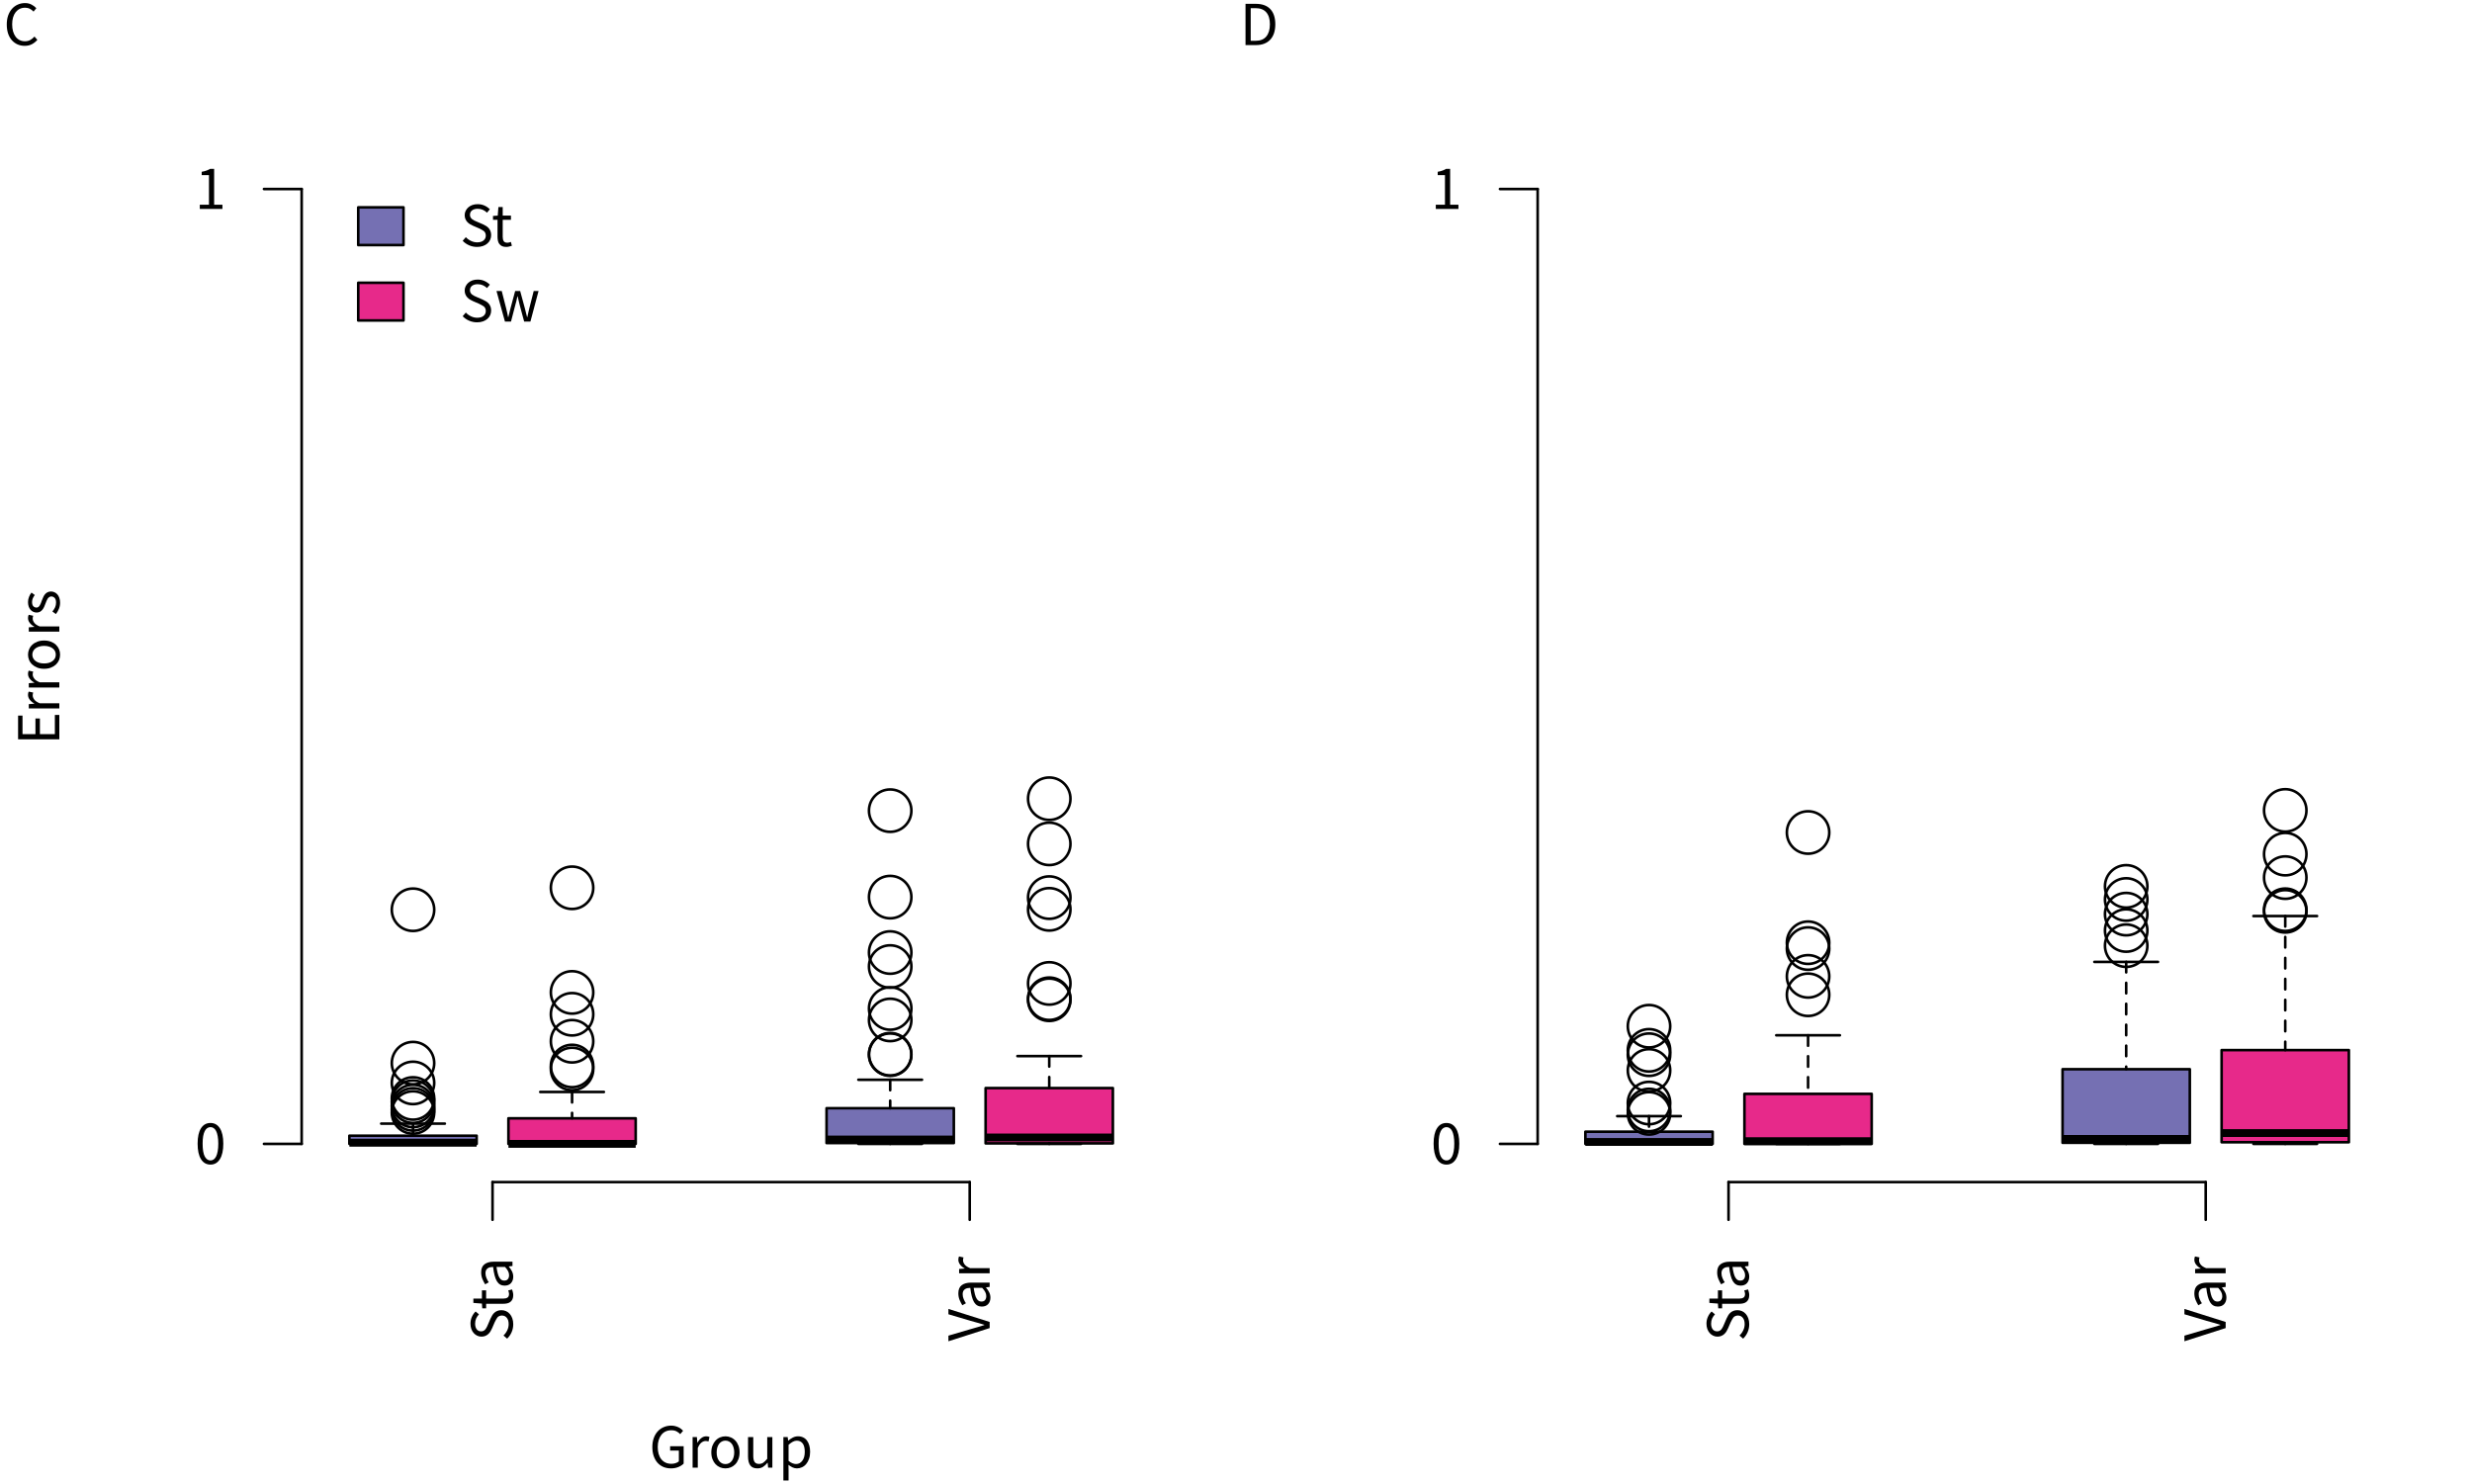 <?xml version="1.0" encoding="UTF-8"?>
<svg xmlns="http://www.w3.org/2000/svg" xmlns:xlink="http://www.w3.org/1999/xlink" width="708" height="425" viewBox="0 0 708 425">
<defs>
<g>
<g id="glyph-0-0">
<path d="M 6.266 0.219 C 5.484 0.219 4.766 0.082 4.109 -0.188 C 3.453 -0.469 2.891 -0.867 2.422 -1.391 C 1.961 -1.91 1.598 -2.551 1.328 -3.312 C 1.066 -4.082 0.938 -4.945 0.938 -5.906 C 0.938 -6.852 1.07 -7.703 1.344 -8.453 C 1.613 -9.211 1.988 -9.852 2.469 -10.375 C 2.945 -10.906 3.52 -11.312 4.188 -11.594 C 4.852 -11.883 5.578 -12.031 6.359 -12.031 C 6.766 -12.031 7.133 -11.984 7.469 -11.891 C 7.812 -11.805 8.125 -11.695 8.406 -11.562 C 8.695 -11.426 8.953 -11.27 9.172 -11.094 C 9.391 -10.914 9.582 -10.738 9.75 -10.562 L 8.922 -9.594 C 8.629 -9.906 8.285 -10.164 7.891 -10.375 C 7.492 -10.594 6.992 -10.703 6.391 -10.703 C 5.785 -10.703 5.242 -10.594 4.766 -10.375 C 4.285 -10.156 3.879 -9.836 3.547 -9.422 C 3.211 -9.004 2.953 -8.5 2.766 -7.906 C 2.578 -7.32 2.484 -6.664 2.484 -5.938 C 2.484 -5.195 2.566 -4.531 2.734 -3.938 C 2.91 -3.344 3.164 -2.832 3.5 -2.406 C 3.832 -1.988 4.238 -1.664 4.719 -1.438 C 5.207 -1.207 5.77 -1.094 6.406 -1.094 C 6.82 -1.094 7.219 -1.156 7.594 -1.281 C 7.977 -1.406 8.289 -1.578 8.531 -1.797 L 8.531 -4.875 L 6.031 -4.875 L 6.031 -6.125 L 9.906 -6.125 L 9.906 -1.156 C 9.52 -0.758 9.016 -0.43 8.391 -0.172 C 7.766 0.086 7.055 0.219 6.266 0.219 Z M 6.266 0.219 "/>
</g>
<g id="glyph-0-1">
<path d="M 1.469 0 L 1.469 -8.75 L 2.703 -8.75 L 2.828 -7.156 L 2.875 -7.156 C 3.176 -7.707 3.539 -8.145 3.969 -8.469 C 4.395 -8.801 4.859 -8.969 5.359 -8.969 C 5.711 -8.969 6.023 -8.906 6.297 -8.781 L 6.016 -7.484 C 5.867 -7.535 5.734 -7.57 5.609 -7.594 C 5.492 -7.613 5.348 -7.625 5.172 -7.625 C 4.797 -7.625 4.406 -7.473 4 -7.172 C 3.602 -6.879 3.254 -6.359 2.953 -5.609 L 2.953 0 Z M 1.469 0 "/>
</g>
<g id="glyph-0-2">
<path d="M 4.875 0.219 C 4.332 0.219 3.816 0.117 3.328 -0.078 C 2.848 -0.285 2.422 -0.582 2.047 -0.969 C 1.68 -1.363 1.383 -1.848 1.156 -2.422 C 0.938 -2.992 0.828 -3.641 0.828 -4.359 C 0.828 -5.086 0.938 -5.734 1.156 -6.297 C 1.383 -6.867 1.68 -7.352 2.047 -7.75 C 2.422 -8.156 2.848 -8.457 3.328 -8.656 C 3.816 -8.863 4.332 -8.969 4.875 -8.969 C 5.414 -8.969 5.926 -8.863 6.406 -8.656 C 6.895 -8.457 7.328 -8.156 7.703 -7.75 C 8.078 -7.352 8.375 -6.867 8.594 -6.297 C 8.812 -5.734 8.922 -5.086 8.922 -4.359 C 8.922 -3.641 8.812 -2.992 8.594 -2.422 C 8.375 -1.848 8.078 -1.363 7.703 -0.969 C 7.328 -0.582 6.895 -0.285 6.406 -0.078 C 5.926 0.117 5.414 0.219 4.875 0.219 Z M 4.875 -1.016 C 5.25 -1.016 5.594 -1.094 5.906 -1.25 C 6.219 -1.414 6.484 -1.645 6.703 -1.938 C 6.922 -2.227 7.086 -2.578 7.203 -2.984 C 7.328 -3.391 7.391 -3.848 7.391 -4.359 C 7.391 -4.859 7.328 -5.316 7.203 -5.734 C 7.086 -6.148 6.922 -6.504 6.703 -6.797 C 6.484 -7.098 6.219 -7.328 5.906 -7.484 C 5.594 -7.648 5.25 -7.734 4.875 -7.734 C 4.5 -7.734 4.156 -7.648 3.844 -7.484 C 3.539 -7.328 3.273 -7.098 3.047 -6.797 C 2.828 -6.504 2.656 -6.148 2.531 -5.734 C 2.414 -5.316 2.359 -4.859 2.359 -4.359 C 2.359 -3.848 2.414 -3.391 2.531 -2.984 C 2.656 -2.578 2.828 -2.227 3.047 -1.938 C 3.273 -1.645 3.539 -1.414 3.844 -1.25 C 4.156 -1.094 4.5 -1.016 4.875 -1.016 Z M 4.875 -1.016 "/>
</g>
<g id="glyph-0-3">
<path d="M 4.031 0.219 C 3.094 0.219 2.41 -0.066 1.984 -0.641 C 1.555 -1.223 1.344 -2.078 1.344 -3.203 L 1.344 -8.75 L 2.844 -8.75 L 2.844 -3.406 C 2.844 -2.57 2.973 -1.973 3.234 -1.609 C 3.492 -1.242 3.91 -1.062 4.484 -1.062 C 4.941 -1.062 5.344 -1.176 5.688 -1.406 C 6.031 -1.645 6.414 -2.02 6.844 -2.531 L 6.844 -8.75 L 8.312 -8.75 L 8.312 0 L 7.094 0 L 6.969 -1.375 L 6.906 -1.375 C 6.5 -0.883 6.07 -0.492 5.625 -0.203 C 5.176 0.078 4.645 0.219 4.031 0.219 Z M 4.031 0.219 "/>
</g>
<g id="glyph-0-4">
<path d="M 1.469 3.688 L 1.469 -8.75 L 2.703 -8.75 L 2.828 -7.734 L 2.875 -7.734 C 3.27 -8.078 3.703 -8.367 4.172 -8.609 C 4.648 -8.848 5.148 -8.969 5.672 -8.969 C 6.234 -8.969 6.727 -8.859 7.156 -8.641 C 7.594 -8.43 7.953 -8.129 8.234 -7.734 C 8.523 -7.348 8.742 -6.883 8.891 -6.344 C 9.047 -5.801 9.125 -5.188 9.125 -4.5 C 9.125 -3.758 9.02 -3.098 8.812 -2.516 C 8.613 -1.93 8.336 -1.43 7.984 -1.016 C 7.641 -0.609 7.238 -0.301 6.781 -0.094 C 6.332 0.113 5.852 0.219 5.344 0.219 C 4.938 0.219 4.531 0.129 4.125 -0.047 C 3.727 -0.234 3.328 -0.484 2.922 -0.797 L 2.953 0.734 L 2.953 3.688 Z M 5.094 -1.031 C 5.457 -1.031 5.789 -1.109 6.094 -1.266 C 6.395 -1.43 6.656 -1.66 6.875 -1.953 C 7.102 -2.242 7.281 -2.602 7.406 -3.031 C 7.531 -3.469 7.594 -3.957 7.594 -4.5 C 7.594 -4.977 7.551 -5.414 7.469 -5.812 C 7.383 -6.207 7.25 -6.547 7.062 -6.828 C 6.875 -7.109 6.633 -7.328 6.344 -7.484 C 6.051 -7.641 5.703 -7.719 5.297 -7.719 C 4.922 -7.719 4.539 -7.613 4.156 -7.406 C 3.781 -7.207 3.379 -6.914 2.953 -6.531 L 2.953 -1.938 C 3.348 -1.602 3.727 -1.367 4.094 -1.234 C 4.469 -1.098 4.801 -1.031 5.094 -1.031 Z M 5.094 -1.031 "/>
</g>
<g id="glyph-0-5">
<path d="M 4.484 0.219 C 3.316 0.219 2.41 -0.297 1.766 -1.328 C 1.117 -2.359 0.797 -3.844 0.797 -5.781 C 0.797 -7.707 1.117 -9.176 1.766 -10.188 C 2.41 -11.195 3.316 -11.703 4.484 -11.703 C 5.629 -11.703 6.523 -11.195 7.172 -10.188 C 7.828 -9.176 8.156 -7.707 8.156 -5.781 C 8.156 -3.844 7.828 -2.359 7.172 -1.328 C 6.523 -0.297 5.629 0.219 4.484 0.219 Z M 4.484 -0.969 C 4.816 -0.969 5.117 -1.062 5.391 -1.25 C 5.66 -1.438 5.895 -1.723 6.094 -2.109 C 6.289 -2.504 6.441 -3.004 6.547 -3.609 C 6.66 -4.211 6.719 -4.938 6.719 -5.781 C 6.719 -6.613 6.66 -7.332 6.547 -7.938 C 6.441 -8.539 6.289 -9.031 6.094 -9.406 C 5.895 -9.781 5.66 -10.055 5.391 -10.234 C 5.117 -10.422 4.816 -10.516 4.484 -10.516 C 4.148 -10.516 3.844 -10.422 3.562 -10.234 C 3.289 -10.055 3.055 -9.781 2.859 -9.406 C 2.66 -9.031 2.504 -8.539 2.391 -7.938 C 2.285 -7.332 2.234 -6.613 2.234 -5.781 C 2.234 -4.102 2.438 -2.879 2.844 -2.109 C 3.258 -1.348 3.805 -0.969 4.484 -0.969 Z M 4.484 -0.969 "/>
</g>
<g id="glyph-0-6">
<path d="M 1.422 0 L 1.422 -1.219 L 4.047 -1.219 L 4.047 -9.688 L 1.969 -9.688 L 1.969 -10.641 C 2.488 -10.734 2.941 -10.848 3.328 -10.984 C 3.723 -11.129 4.078 -11.297 4.391 -11.484 L 5.531 -11.484 L 5.531 -1.219 L 7.906 -1.219 L 7.906 0 Z M 1.422 0 "/>
</g>
<g id="glyph-0-7">
<path d="M 4.891 0.219 C 4.066 0.219 3.301 0.062 2.594 -0.25 C 1.883 -0.562 1.27 -0.988 0.75 -1.531 L 1.656 -2.578 C 2.07 -2.129 2.566 -1.77 3.141 -1.5 C 3.711 -1.227 4.301 -1.094 4.906 -1.094 C 5.688 -1.094 6.289 -1.27 6.719 -1.625 C 7.156 -1.977 7.375 -2.445 7.375 -3.031 C 7.375 -3.32 7.32 -3.57 7.219 -3.781 C 7.125 -4 6.988 -4.18 6.812 -4.328 C 6.633 -4.473 6.426 -4.602 6.188 -4.719 C 5.945 -4.844 5.691 -4.973 5.422 -5.109 L 3.719 -5.844 C 3.445 -5.969 3.164 -6.113 2.875 -6.281 C 2.594 -6.445 2.336 -6.648 2.109 -6.891 C 1.879 -7.129 1.691 -7.414 1.547 -7.75 C 1.398 -8.082 1.328 -8.461 1.328 -8.891 C 1.328 -9.336 1.422 -9.75 1.609 -10.125 C 1.797 -10.508 2.051 -10.844 2.375 -11.125 C 2.707 -11.414 3.098 -11.641 3.547 -11.797 C 4.004 -11.953 4.504 -12.031 5.047 -12.031 C 5.754 -12.031 6.406 -11.895 7 -11.625 C 7.602 -11.352 8.113 -11 8.531 -10.562 L 7.719 -9.594 C 7.363 -9.938 6.969 -10.207 6.531 -10.406 C 6.094 -10.602 5.598 -10.703 5.047 -10.703 C 4.379 -10.703 3.844 -10.551 3.438 -10.25 C 3.039 -9.945 2.844 -9.523 2.844 -8.984 C 2.844 -8.691 2.898 -8.445 3.016 -8.25 C 3.129 -8.051 3.281 -7.875 3.469 -7.719 C 3.664 -7.57 3.879 -7.441 4.109 -7.328 C 4.336 -7.211 4.57 -7.109 4.812 -7.016 L 6.484 -6.297 C 6.816 -6.148 7.133 -5.984 7.438 -5.797 C 7.738 -5.617 7.992 -5.406 8.203 -5.156 C 8.422 -4.906 8.594 -4.613 8.719 -4.281 C 8.844 -3.957 8.906 -3.582 8.906 -3.156 C 8.906 -2.688 8.812 -2.242 8.625 -1.828 C 8.445 -1.422 8.18 -1.066 7.828 -0.766 C 7.484 -0.461 7.062 -0.223 6.562 -0.047 C 6.07 0.129 5.516 0.219 4.891 0.219 Z M 4.891 0.219 "/>
</g>
<g id="glyph-0-8">
<path d="M 4.234 0.219 C 3.766 0.219 3.367 0.145 3.047 0 C 2.734 -0.145 2.477 -0.344 2.281 -0.594 C 2.082 -0.844 1.941 -1.145 1.859 -1.5 C 1.773 -1.863 1.734 -2.266 1.734 -2.703 L 1.734 -7.547 L 0.438 -7.547 L 0.438 -8.656 L 1.797 -8.75 L 1.984 -11.203 L 3.219 -11.203 L 3.219 -8.75 L 5.578 -8.75 L 5.578 -7.547 L 3.219 -7.547 L 3.219 -2.688 C 3.219 -2.145 3.316 -1.723 3.516 -1.422 C 3.711 -1.129 4.066 -0.984 4.578 -0.984 C 4.734 -0.984 4.898 -1.008 5.078 -1.062 C 5.254 -1.113 5.414 -1.164 5.562 -1.219 L 5.844 -0.109 C 5.602 -0.023 5.344 0.047 5.062 0.109 C 4.781 0.18 4.504 0.219 4.234 0.219 Z M 4.234 0.219 "/>
</g>
<g id="glyph-0-9">
<path d="M 2.859 0 L 0.438 -8.75 L 1.938 -8.75 L 3.234 -3.688 C 3.336 -3.27 3.43 -2.863 3.516 -2.469 C 3.598 -2.07 3.68 -1.672 3.766 -1.266 L 3.828 -1.266 C 3.93 -1.672 4.031 -2.07 4.125 -2.469 C 4.219 -2.875 4.316 -3.281 4.422 -3.688 L 5.781 -8.75 L 7.219 -8.75 L 8.594 -3.688 C 8.695 -3.27 8.797 -2.863 8.891 -2.469 C 8.992 -2.07 9.098 -1.672 9.203 -1.266 L 9.266 -1.266 C 9.359 -1.672 9.445 -2.07 9.531 -2.469 C 9.625 -2.863 9.719 -3.27 9.812 -3.688 L 11.094 -8.75 L 12.484 -8.75 L 10.156 0 L 8.359 0 L 7.094 -4.703 C 6.988 -5.117 6.891 -5.531 6.797 -5.938 C 6.703 -6.344 6.602 -6.77 6.5 -7.219 L 6.422 -7.219 C 6.328 -6.77 6.234 -6.336 6.141 -5.922 C 6.047 -5.516 5.938 -5.102 5.812 -4.688 L 4.594 0 Z M 2.859 0 "/>
</g>
<g id="glyph-0-10">
<path d="M 6.078 0.219 C 5.336 0.219 4.656 0.082 4.031 -0.188 C 3.406 -0.469 2.859 -0.867 2.391 -1.391 C 1.93 -1.91 1.57 -2.551 1.312 -3.312 C 1.062 -4.082 0.938 -4.945 0.938 -5.906 C 0.938 -6.852 1.066 -7.703 1.328 -8.453 C 1.598 -9.211 1.961 -9.852 2.422 -10.375 C 2.891 -10.906 3.441 -11.312 4.078 -11.594 C 4.723 -11.883 5.422 -12.031 6.172 -12.031 C 6.891 -12.031 7.52 -11.879 8.062 -11.578 C 8.613 -11.285 9.062 -10.945 9.406 -10.562 L 8.609 -9.594 C 8.297 -9.926 7.941 -10.191 7.547 -10.391 C 7.148 -10.598 6.695 -10.703 6.188 -10.703 C 5.625 -10.703 5.113 -10.594 4.656 -10.375 C 4.207 -10.156 3.816 -9.836 3.484 -9.422 C 3.16 -9.004 2.91 -8.5 2.734 -7.906 C 2.566 -7.32 2.484 -6.664 2.484 -5.938 C 2.484 -5.195 2.566 -4.531 2.734 -3.938 C 2.91 -3.344 3.156 -2.832 3.469 -2.406 C 3.781 -1.988 4.16 -1.664 4.609 -1.438 C 5.066 -1.207 5.578 -1.094 6.141 -1.094 C 6.711 -1.094 7.211 -1.207 7.641 -1.438 C 8.078 -1.676 8.488 -2.008 8.875 -2.438 L 9.703 -1.5 C 9.234 -0.957 8.703 -0.535 8.109 -0.234 C 7.523 0.066 6.848 0.219 6.078 0.219 Z M 6.078 0.219 "/>
</g>
<g id="glyph-0-11">
<path d="M 1.625 0 L 1.625 -11.812 L 4.578 -11.812 C 6.398 -11.812 7.785 -11.305 8.734 -10.297 C 9.68 -9.285 10.156 -7.836 10.156 -5.953 C 10.156 -5.016 10.035 -4.176 9.797 -3.438 C 9.555 -2.707 9.203 -2.086 8.734 -1.578 C 8.266 -1.066 7.688 -0.676 7 -0.406 C 6.312 -0.133 5.523 0 4.641 0 Z M 3.109 -1.219 L 4.469 -1.219 C 5.844 -1.219 6.875 -1.629 7.562 -2.453 C 8.258 -3.285 8.609 -4.453 8.609 -5.953 C 8.609 -7.453 8.258 -8.598 7.562 -9.391 C 6.875 -10.18 5.844 -10.578 4.469 -10.578 L 3.109 -10.578 Z M 3.109 -1.219 "/>
</g>
<g id="glyph-1-0">
<path d="M 0 -1.625 L -11.812 -1.625 L -11.812 -8.422 L -10.547 -8.422 L -10.547 -3.109 L -6.844 -3.109 L -6.844 -7.594 L -5.562 -7.594 L -5.562 -3.109 L -1.281 -3.109 L -1.281 -8.609 L 0 -8.609 Z M 0 -1.625 "/>
</g>
<g id="glyph-1-1">
<path d="M 0 -1.469 L -8.75 -1.469 L -8.75 -2.703 L -7.156 -2.828 L -7.156 -2.875 C -7.707 -3.176 -8.145 -3.539 -8.469 -3.969 C -8.801 -4.395 -8.969 -4.859 -8.969 -5.359 C -8.969 -5.711 -8.906 -6.023 -8.781 -6.297 L -7.484 -6.016 C -7.535 -5.867 -7.57 -5.734 -7.594 -5.609 C -7.613 -5.492 -7.625 -5.348 -7.625 -5.172 C -7.625 -4.797 -7.473 -4.406 -7.172 -4 C -6.879 -3.602 -6.359 -3.254 -5.609 -2.953 L 0 -2.953 Z M 0 -1.469 "/>
</g>
<g id="glyph-1-2">
<path d="M 0.219 -4.875 C 0.219 -4.332 0.117 -3.816 -0.078 -3.328 C -0.285 -2.848 -0.582 -2.422 -0.969 -2.047 C -1.363 -1.68 -1.848 -1.383 -2.422 -1.156 C -2.992 -0.938 -3.641 -0.828 -4.359 -0.828 C -5.086 -0.828 -5.734 -0.938 -6.297 -1.156 C -6.867 -1.383 -7.352 -1.68 -7.75 -2.047 C -8.156 -2.422 -8.457 -2.848 -8.656 -3.328 C -8.863 -3.816 -8.969 -4.332 -8.969 -4.875 C -8.969 -5.414 -8.863 -5.926 -8.656 -6.406 C -8.457 -6.895 -8.156 -7.328 -7.75 -7.703 C -7.352 -8.078 -6.867 -8.375 -6.297 -8.594 C -5.734 -8.812 -5.086 -8.922 -4.359 -8.922 C -3.641 -8.922 -2.992 -8.812 -2.422 -8.594 C -1.848 -8.375 -1.363 -8.078 -0.969 -7.703 C -0.582 -7.328 -0.285 -6.895 -0.078 -6.406 C 0.117 -5.926 0.219 -5.414 0.219 -4.875 Z M -1.016 -4.875 C -1.016 -5.25 -1.094 -5.594 -1.25 -5.906 C -1.414 -6.219 -1.645 -6.484 -1.938 -6.703 C -2.227 -6.922 -2.578 -7.086 -2.984 -7.203 C -3.391 -7.328 -3.848 -7.391 -4.359 -7.391 C -4.859 -7.391 -5.316 -7.328 -5.734 -7.203 C -6.148 -7.086 -6.504 -6.922 -6.797 -6.703 C -7.098 -6.484 -7.328 -6.219 -7.484 -5.906 C -7.648 -5.594 -7.734 -5.25 -7.734 -4.875 C -7.734 -4.5 -7.648 -4.156 -7.484 -3.844 C -7.328 -3.539 -7.098 -3.273 -6.797 -3.047 C -6.504 -2.828 -6.148 -2.656 -5.734 -2.531 C -5.316 -2.414 -4.859 -2.359 -4.359 -2.359 C -3.848 -2.359 -3.391 -2.414 -2.984 -2.531 C -2.578 -2.656 -2.227 -2.828 -1.938 -3.047 C -1.645 -3.273 -1.414 -3.539 -1.25 -3.844 C -1.094 -4.156 -1.016 -4.5 -1.016 -4.875 Z M -1.016 -4.875 "/>
</g>
<g id="glyph-1-3">
<path d="M 0.219 -3.766 C 0.219 -3.141 0.102 -2.547 -0.125 -1.984 C -0.352 -1.422 -0.641 -0.926 -0.984 -0.5 L -1.984 -1.234 C -1.672 -1.617 -1.414 -2.016 -1.219 -2.422 C -1.031 -2.828 -0.938 -3.289 -0.938 -3.812 C -0.938 -4.395 -1.066 -4.828 -1.328 -5.109 C -1.598 -5.398 -1.922 -5.547 -2.297 -5.547 C -2.523 -5.547 -2.723 -5.484 -2.891 -5.359 C -3.066 -5.242 -3.219 -5.094 -3.344 -4.906 C -3.469 -4.719 -3.578 -4.504 -3.672 -4.266 C -3.766 -4.023 -3.859 -3.785 -3.953 -3.547 C -4.066 -3.234 -4.191 -2.922 -4.328 -2.609 C -4.461 -2.297 -4.629 -2.016 -4.828 -1.766 C -5.023 -1.523 -5.254 -1.328 -5.516 -1.172 C -5.785 -1.016 -6.109 -0.938 -6.484 -0.938 C -6.828 -0.938 -7.148 -1.004 -7.453 -1.141 C -7.766 -1.273 -8.031 -1.473 -8.25 -1.734 C -8.477 -1.992 -8.656 -2.305 -8.781 -2.672 C -8.906 -3.047 -8.969 -3.469 -8.969 -3.938 C -8.969 -4.488 -8.867 -4.992 -8.672 -5.453 C -8.484 -5.922 -8.25 -6.32 -7.969 -6.656 L -7.031 -5.953 C -7.258 -5.66 -7.445 -5.348 -7.594 -5.016 C -7.738 -4.691 -7.812 -4.336 -7.812 -3.953 C -7.812 -3.398 -7.688 -2.992 -7.438 -2.734 C -7.188 -2.484 -6.891 -2.359 -6.547 -2.359 C -6.348 -2.359 -6.172 -2.41 -6.016 -2.516 C -5.867 -2.629 -5.738 -2.773 -5.625 -2.953 C -5.508 -3.129 -5.406 -3.332 -5.312 -3.562 C -5.227 -3.801 -5.141 -4.047 -5.047 -4.297 C -4.922 -4.609 -4.789 -4.922 -4.656 -5.234 C -4.531 -5.555 -4.367 -5.844 -4.172 -6.094 C -3.973 -6.352 -3.727 -6.562 -3.438 -6.719 C -3.145 -6.883 -2.797 -6.969 -2.391 -6.969 C -2.035 -6.969 -1.703 -6.895 -1.391 -6.75 C -1.078 -6.613 -0.801 -6.41 -0.562 -6.141 C -0.32 -5.867 -0.133 -5.531 0 -5.125 C 0.145 -4.727 0.219 -4.273 0.219 -3.766 Z M 0.219 -3.766 "/>
</g>
<g id="glyph-1-4">
<path d="M 0.219 -4.891 C 0.219 -4.066 0.062 -3.301 -0.25 -2.594 C -0.562 -1.883 -0.988 -1.27 -1.531 -0.75 L -2.578 -1.656 C -2.129 -2.07 -1.77 -2.566 -1.5 -3.141 C -1.227 -3.711 -1.094 -4.301 -1.094 -4.906 C -1.094 -5.688 -1.27 -6.289 -1.625 -6.719 C -1.977 -7.156 -2.445 -7.375 -3.031 -7.375 C -3.32 -7.375 -3.57 -7.32 -3.781 -7.219 C -4 -7.125 -4.18 -6.988 -4.328 -6.812 C -4.473 -6.633 -4.602 -6.426 -4.719 -6.188 C -4.844 -5.945 -4.973 -5.691 -5.109 -5.422 L -5.844 -3.719 C -5.969 -3.445 -6.113 -3.164 -6.281 -2.875 C -6.445 -2.594 -6.648 -2.336 -6.891 -2.109 C -7.129 -1.879 -7.414 -1.691 -7.75 -1.547 C -8.082 -1.398 -8.461 -1.328 -8.891 -1.328 C -9.336 -1.328 -9.75 -1.422 -10.125 -1.609 C -10.508 -1.797 -10.844 -2.051 -11.125 -2.375 C -11.414 -2.707 -11.641 -3.098 -11.797 -3.547 C -11.953 -4.004 -12.031 -4.504 -12.031 -5.047 C -12.031 -5.754 -11.895 -6.406 -11.625 -7 C -11.352 -7.602 -11 -8.113 -10.562 -8.531 L -9.594 -7.719 C -9.938 -7.363 -10.207 -6.969 -10.406 -6.531 C -10.602 -6.094 -10.703 -5.598 -10.703 -5.047 C -10.703 -4.379 -10.551 -3.844 -10.25 -3.438 C -9.945 -3.039 -9.523 -2.844 -8.984 -2.844 C -8.691 -2.844 -8.445 -2.898 -8.25 -3.016 C -8.051 -3.129 -7.875 -3.281 -7.719 -3.469 C -7.57 -3.664 -7.441 -3.879 -7.328 -4.109 C -7.211 -4.336 -7.109 -4.57 -7.016 -4.812 L -6.297 -6.484 C -6.148 -6.816 -5.984 -7.133 -5.797 -7.438 C -5.617 -7.738 -5.406 -7.992 -5.156 -8.203 C -4.906 -8.422 -4.613 -8.594 -4.281 -8.719 C -3.957 -8.844 -3.582 -8.906 -3.156 -8.906 C -2.688 -8.906 -2.242 -8.812 -1.828 -8.625 C -1.422 -8.445 -1.066 -8.18 -0.766 -7.828 C -0.461 -7.484 -0.223 -7.062 -0.047 -6.562 C 0.129 -6.07 0.219 -5.516 0.219 -4.891 Z M 0.219 -4.891 "/>
</g>
<g id="glyph-1-5">
<path d="M 0.219 -4.234 C 0.219 -3.766 0.145 -3.367 0 -3.047 C -0.145 -2.734 -0.344 -2.477 -0.594 -2.281 C -0.844 -2.082 -1.145 -1.941 -1.5 -1.859 C -1.863 -1.773 -2.266 -1.734 -2.703 -1.734 L -7.547 -1.734 L -7.547 -0.438 L -8.656 -0.438 L -8.75 -1.797 L -11.203 -1.984 L -11.203 -3.219 L -8.75 -3.219 L -8.75 -5.578 L -7.547 -5.578 L -7.547 -3.219 L -2.688 -3.219 C -2.145 -3.219 -1.723 -3.316 -1.422 -3.516 C -1.129 -3.711 -0.984 -4.066 -0.984 -4.578 C -0.984 -4.734 -1.008 -4.898 -1.062 -5.078 C -1.113 -5.254 -1.164 -5.414 -1.219 -5.562 L -0.109 -5.844 C -0.023 -5.602 0.047 -5.344 0.109 -5.062 C 0.18 -4.781 0.219 -4.504 0.219 -4.234 Z M 0.219 -4.234 "/>
</g>
<g id="glyph-1-6">
<path d="M 0.219 -3.484 C 0.219 -2.754 0.004 -2.145 -0.422 -1.656 C -0.859 -1.176 -1.473 -0.938 -2.266 -0.938 C -3.223 -0.938 -3.957 -1.359 -4.469 -2.203 C -4.977 -3.055 -5.336 -4.422 -5.547 -6.297 C -5.816 -6.297 -6.082 -6.27 -6.344 -6.219 C -6.613 -6.164 -6.848 -6.07 -7.047 -5.938 C -7.254 -5.801 -7.422 -5.617 -7.547 -5.391 C -7.672 -5.16 -7.734 -4.863 -7.734 -4.5 C -7.734 -4 -7.633 -3.523 -7.438 -3.078 C -7.25 -2.629 -7.035 -2.234 -6.797 -1.891 L -7.828 -1.312 C -8.086 -1.719 -8.344 -2.211 -8.594 -2.797 C -8.844 -3.391 -8.969 -4.039 -8.969 -4.75 C -8.969 -5.82 -8.641 -6.598 -7.984 -7.078 C -7.328 -7.555 -6.453 -7.797 -5.359 -7.797 L 0 -7.797 L 0 -6.562 L -1.047 -6.438 L -1.047 -6.391 C -0.691 -5.973 -0.391 -5.52 -0.141 -5.031 C 0.098 -4.551 0.219 -4.035 0.219 -3.484 Z M -0.969 -3.922 C -0.969 -4.336 -1.066 -4.734 -1.266 -5.109 C -1.461 -5.484 -1.754 -5.879 -2.141 -6.297 L -4.578 -6.297 C -4.473 -5.566 -4.352 -4.953 -4.219 -4.453 C -4.094 -3.953 -3.938 -3.551 -3.75 -3.25 C -3.57 -2.945 -3.367 -2.723 -3.141 -2.578 C -2.91 -2.441 -2.656 -2.375 -2.375 -2.375 C -1.875 -2.375 -1.516 -2.523 -1.297 -2.828 C -1.078 -3.129 -0.969 -3.492 -0.969 -3.922 Z M -0.969 -3.922 "/>
</g>
<g id="glyph-1-7">
<path d="M 0 -3.781 L -11.812 0 L -11.812 -1.609 L -5.438 -3.484 C -4.727 -3.703 -4.07 -3.891 -3.469 -4.047 C -2.875 -4.211 -2.227 -4.41 -1.531 -4.641 L -1.531 -4.719 C -2.227 -4.938 -2.875 -5.129 -3.469 -5.297 C -4.07 -5.461 -4.727 -5.645 -5.438 -5.844 L -11.812 -7.734 L -11.812 -9.266 L 0 -5.531 Z M 0 -3.781 "/>
</g>
</g>
</defs>
<rect x="-70.8" y="-42.5" width="849.6" height="510" fill="rgb(100%, 100%, 100%)" fill-opacity="1"/>
<path fill-rule="nonzero" fill="rgb(45.882%, 43.922%, 70.196%)" fill-opacity="1" d="M 100.066 327.66 L 136.512 327.66 L 136.512 325.312 L 100.066 325.312 Z M 100.066 327.66 "/>
<path fill="none" stroke-width="2.25" stroke-linecap="butt" stroke-linejoin="round" stroke="rgb(0%, 0%, 0%)" stroke-opacity="1" stroke-miterlimit="10" d="M 100.066 327.324 L 136.512 327.324 "/>
<path fill="none" stroke-width="0.75" stroke-linecap="round" stroke-linejoin="round" stroke="rgb(0%, 0%, 0%)" stroke-opacity="1" stroke-dasharray="3 3" stroke-miterlimit="10" d="M 118.289 327.66 L 118.289 327.66 "/>
<path fill="none" stroke-width="0.75" stroke-linecap="round" stroke-linejoin="round" stroke="rgb(0%, 0%, 0%)" stroke-opacity="1" stroke-dasharray="3 3" stroke-miterlimit="10" d="M 118.289 321.855 L 118.289 325.312 "/>
<path fill="none" stroke-width="0.75" stroke-linecap="round" stroke-linejoin="round" stroke="rgb(0%, 0%, 0%)" stroke-opacity="1" stroke-miterlimit="10" d="M 109.18 327.66 L 127.398 327.66 "/>
<path fill="none" stroke-width="0.75" stroke-linecap="round" stroke-linejoin="round" stroke="rgb(0%, 0%, 0%)" stroke-opacity="1" stroke-miterlimit="10" d="M 109.18 321.855 L 127.398 321.855 "/>
<path fill="none" stroke-width="0.75" stroke-linecap="round" stroke-linejoin="round" stroke="rgb(0%, 0%, 0%)" stroke-opacity="1" stroke-miterlimit="10" d="M 100.066 327.66 L 136.512 327.66 L 136.512 325.312 L 100.066 325.312 Z M 100.066 327.66 "/>
<path fill="none" stroke-width="0.75" stroke-linecap="round" stroke-linejoin="round" stroke="rgb(0%, 0%, 0%)" stroke-opacity="1" stroke-miterlimit="10" d="M 124.363 318.668 C 124.363 322.023 121.645 324.742 118.289 324.742 C 114.934 324.742 112.215 322.023 112.215 318.668 C 112.215 315.312 114.934 312.594 118.289 312.594 C 121.645 312.594 124.363 315.312 124.363 318.668 "/>
<path fill="none" stroke-width="0.75" stroke-linecap="round" stroke-linejoin="round" stroke="rgb(0%, 0%, 0%)" stroke-opacity="1" stroke-miterlimit="10" d="M 124.363 260.594 C 124.363 263.949 121.645 266.668 118.289 266.668 C 114.934 266.668 112.215 263.949 112.215 260.594 C 112.215 257.238 114.934 254.52 118.289 254.52 C 121.645 254.52 124.363 257.238 124.363 260.594 "/>
<path fill="none" stroke-width="0.75" stroke-linecap="round" stroke-linejoin="round" stroke="rgb(0%, 0%, 0%)" stroke-opacity="1" stroke-miterlimit="10" d="M 124.363 315.574 C 124.363 318.93 121.645 321.652 118.289 321.652 C 114.934 321.652 112.215 318.93 112.215 315.574 C 112.215 312.223 114.934 309.5 118.289 309.5 C 121.645 309.5 124.363 312.223 124.363 315.574 "/>
<path fill="none" stroke-width="0.75" stroke-linecap="round" stroke-linejoin="round" stroke="rgb(0%, 0%, 0%)" stroke-opacity="1" stroke-miterlimit="10" d="M 124.363 317.781 C 124.363 321.137 121.645 323.855 118.289 323.855 C 114.934 323.855 112.215 321.137 112.215 317.781 C 112.215 314.426 114.934 311.707 118.289 311.707 C 121.645 311.707 124.363 314.426 124.363 317.781 "/>
<path fill="none" stroke-width="0.75" stroke-linecap="round" stroke-linejoin="round" stroke="rgb(0%, 0%, 0%)" stroke-opacity="1" stroke-miterlimit="10" d="M 124.363 304.527 C 124.363 307.883 121.645 310.602 118.289 310.602 C 114.934 310.602 112.215 307.883 112.215 304.527 C 112.215 301.172 114.934 298.453 118.289 298.453 C 121.645 298.453 124.363 301.172 124.363 304.527 "/>
<path fill="none" stroke-width="0.75" stroke-linecap="round" stroke-linejoin="round" stroke="rgb(0%, 0%, 0%)" stroke-opacity="1" stroke-miterlimit="10" d="M 124.363 316.805 C 124.363 320.16 121.645 322.879 118.289 322.879 C 114.934 322.879 112.215 320.16 112.215 316.805 C 112.215 313.449 114.934 310.73 118.289 310.73 C 121.645 310.73 124.363 313.449 124.363 316.805 "/>
<path fill="none" stroke-width="0.75" stroke-linecap="round" stroke-linejoin="round" stroke="rgb(0%, 0%, 0%)" stroke-opacity="1" stroke-miterlimit="10" d="M 124.363 310.191 C 124.363 313.547 121.645 316.27 118.289 316.27 C 114.934 316.27 112.215 313.547 112.215 310.191 C 112.215 306.836 114.934 304.117 118.289 304.117 C 121.645 304.117 124.363 306.836 124.363 310.191 "/>
<path fill="none" stroke-width="0.75" stroke-linecap="round" stroke-linejoin="round" stroke="rgb(0%, 0%, 0%)" stroke-opacity="1" stroke-miterlimit="10" d="M 124.363 314.648 C 124.363 318.004 121.645 320.723 118.289 320.723 C 114.934 320.723 112.215 318.004 112.215 314.648 C 112.215 311.293 114.934 308.574 118.289 308.574 C 121.645 308.574 124.363 311.293 124.363 314.648 "/>
<path fill-rule="nonzero" fill="rgb(90.588%, 16.078%, 54.118%)" fill-opacity="1" d="M 145.621 327.66 L 182.066 327.66 L 182.066 320.332 L 145.621 320.332 Z M 145.621 327.66 "/>
<path fill="none" stroke-width="2.25" stroke-linecap="butt" stroke-linejoin="round" stroke="rgb(0%, 0%, 0%)" stroke-opacity="1" stroke-miterlimit="10" d="M 145.621 327.66 L 182.066 327.66 "/>
<path fill="none" stroke-width="0.75" stroke-linecap="round" stroke-linejoin="round" stroke="rgb(0%, 0%, 0%)" stroke-opacity="1" stroke-dasharray="3 3" stroke-miterlimit="10" d="M 163.844 327.66 L 163.844 327.66 "/>
<path fill="none" stroke-width="0.75" stroke-linecap="round" stroke-linejoin="round" stroke="rgb(0%, 0%, 0%)" stroke-opacity="1" stroke-dasharray="3 3" stroke-miterlimit="10" d="M 163.844 312.785 L 163.844 320.332 "/>
<path fill="none" stroke-width="0.75" stroke-linecap="round" stroke-linejoin="round" stroke="rgb(0%, 0%, 0%)" stroke-opacity="1" stroke-miterlimit="10" d="M 154.734 327.66 L 172.957 327.66 "/>
<path fill="none" stroke-width="0.75" stroke-linecap="round" stroke-linejoin="round" stroke="rgb(0%, 0%, 0%)" stroke-opacity="1" stroke-miterlimit="10" d="M 154.734 312.785 L 172.957 312.785 "/>
<path fill="none" stroke-width="0.75" stroke-linecap="round" stroke-linejoin="round" stroke="rgb(0%, 0%, 0%)" stroke-opacity="1" stroke-miterlimit="10" d="M 145.621 327.66 L 182.066 327.66 L 182.066 320.332 L 145.621 320.332 Z M 145.621 327.66 "/>
<path fill="none" stroke-width="0.75" stroke-linecap="round" stroke-linejoin="round" stroke="rgb(0%, 0%, 0%)" stroke-opacity="1" stroke-miterlimit="10" d="M 169.918 284.27 C 169.918 287.625 167.199 290.348 163.844 290.348 C 160.488 290.348 157.77 287.625 157.77 284.27 C 157.77 280.918 160.488 278.195 163.844 278.195 C 167.199 278.195 169.918 280.918 169.918 284.27 "/>
<path fill="none" stroke-width="0.75" stroke-linecap="round" stroke-linejoin="round" stroke="rgb(0%, 0%, 0%)" stroke-opacity="1" stroke-miterlimit="10" d="M 169.918 254.301 C 169.918 257.656 167.199 260.375 163.844 260.375 C 160.488 260.375 157.77 257.656 157.77 254.301 C 157.77 250.945 160.488 248.227 163.844 248.227 C 167.199 248.227 169.918 250.945 169.918 254.301 "/>
<path fill="none" stroke-width="0.75" stroke-linecap="round" stroke-linejoin="round" stroke="rgb(0%, 0%, 0%)" stroke-opacity="1" stroke-miterlimit="10" d="M 169.918 290.531 C 169.918 293.887 167.199 296.605 163.844 296.605 C 160.488 296.605 157.77 293.887 157.77 290.531 C 157.77 287.176 160.488 284.457 163.844 284.457 C 167.199 284.457 169.918 287.176 169.918 290.531 "/>
<path fill="none" stroke-width="0.75" stroke-linecap="round" stroke-linejoin="round" stroke="rgb(0%, 0%, 0%)" stroke-opacity="1" stroke-miterlimit="10" d="M 169.918 306.195 C 169.918 309.551 167.199 312.27 163.844 312.27 C 160.488 312.27 157.77 309.551 157.77 306.195 C 157.77 302.84 160.488 300.121 163.844 300.121 C 167.199 300.121 169.918 302.84 169.918 306.195 "/>
<path fill="none" stroke-width="0.75" stroke-linecap="round" stroke-linejoin="round" stroke="rgb(0%, 0%, 0%)" stroke-opacity="1" stroke-miterlimit="10" d="M 169.918 298.266 C 169.918 301.621 167.199 304.344 163.844 304.344 C 160.488 304.344 157.77 301.621 157.77 298.266 C 157.77 294.914 160.488 292.191 163.844 292.191 C 167.199 292.191 169.918 294.914 169.918 298.266 "/>
<path fill="none" stroke-width="0.75" stroke-linecap="round" stroke-linejoin="round" stroke="rgb(0%, 0%, 0%)" stroke-opacity="1" stroke-miterlimit="10" d="M 169.918 305.348 C 169.918 308.703 167.199 311.422 163.844 311.422 C 160.488 311.422 157.77 308.703 157.77 305.348 C 157.77 301.992 160.488 299.273 163.844 299.273 C 167.199 299.273 169.918 301.992 169.918 305.348 "/>
<path fill-rule="nonzero" fill="rgb(45.882%, 43.922%, 70.196%)" fill-opacity="1" d="M 236.734 327.418 L 273.18 327.418 L 273.18 317.441 L 236.734 317.441 Z M 236.734 327.418 "/>
<path fill="none" stroke-width="2.25" stroke-linecap="butt" stroke-linejoin="round" stroke="rgb(0%, 0%, 0%)" stroke-opacity="1" stroke-miterlimit="10" d="M 236.734 326.402 L 273.18 326.402 "/>
<path fill="none" stroke-width="0.75" stroke-linecap="round" stroke-linejoin="round" stroke="rgb(0%, 0%, 0%)" stroke-opacity="1" stroke-dasharray="3 3" stroke-miterlimit="10" d="M 254.957 327.66 L 254.957 327.418 "/>
<path fill="none" stroke-width="0.75" stroke-linecap="round" stroke-linejoin="round" stroke="rgb(0%, 0%, 0%)" stroke-opacity="1" stroke-dasharray="3 3" stroke-miterlimit="10" d="M 254.957 309.285 L 254.957 317.441 "/>
<path fill="none" stroke-width="0.75" stroke-linecap="round" stroke-linejoin="round" stroke="rgb(0%, 0%, 0%)" stroke-opacity="1" stroke-miterlimit="10" d="M 245.844 327.66 L 264.066 327.66 "/>
<path fill="none" stroke-width="0.75" stroke-linecap="round" stroke-linejoin="round" stroke="rgb(0%, 0%, 0%)" stroke-opacity="1" stroke-miterlimit="10" d="M 245.844 309.285 L 264.066 309.285 "/>
<path fill="none" stroke-width="0.75" stroke-linecap="round" stroke-linejoin="round" stroke="rgb(0%, 0%, 0%)" stroke-opacity="1" stroke-miterlimit="10" d="M 236.734 327.418 L 273.18 327.418 L 273.18 317.441 L 236.734 317.441 Z M 236.734 327.418 "/>
<path fill="none" stroke-width="0.75" stroke-linecap="round" stroke-linejoin="round" stroke="rgb(0%, 0%, 0%)" stroke-opacity="1" stroke-miterlimit="10" d="M 261.031 256.969 C 261.031 260.324 258.312 263.047 254.957 263.047 C 251.602 263.047 248.879 260.324 248.879 256.969 C 248.879 253.613 251.602 250.895 254.957 250.895 C 258.312 250.895 261.031 253.613 261.031 256.969 "/>
<path fill="none" stroke-width="0.75" stroke-linecap="round" stroke-linejoin="round" stroke="rgb(0%, 0%, 0%)" stroke-opacity="1" stroke-miterlimit="10" d="M 261.031 292.152 C 261.031 295.508 258.312 298.227 254.957 298.227 C 251.602 298.227 248.879 295.508 248.879 292.152 C 248.879 288.797 251.602 286.078 254.957 286.078 C 258.312 286.078 261.031 288.797 261.031 292.152 "/>
<path fill="none" stroke-width="0.75" stroke-linecap="round" stroke-linejoin="round" stroke="rgb(0%, 0%, 0%)" stroke-opacity="1" stroke-miterlimit="10" d="M 261.031 272.852 C 261.031 276.207 258.312 278.926 254.957 278.926 C 251.602 278.926 248.879 276.207 248.879 272.852 C 248.879 269.496 251.602 266.777 254.957 266.777 C 258.312 266.777 261.031 269.496 261.031 272.852 "/>
<path fill="none" stroke-width="0.75" stroke-linecap="round" stroke-linejoin="round" stroke="rgb(0%, 0%, 0%)" stroke-opacity="1" stroke-miterlimit="10" d="M 261.031 276.855 C 261.031 280.211 258.312 282.93 254.957 282.93 C 251.602 282.93 248.879 280.211 248.879 276.855 C 248.879 273.5 251.602 270.781 254.957 270.781 C 258.312 270.781 261.031 273.5 261.031 276.855 "/>
<path fill="none" stroke-width="0.75" stroke-linecap="round" stroke-linejoin="round" stroke="rgb(0%, 0%, 0%)" stroke-opacity="1" stroke-miterlimit="10" d="M 261.031 301.98 C 261.031 305.332 258.312 308.055 254.957 308.055 C 251.602 308.055 248.879 305.332 248.879 301.98 C 248.879 298.625 251.602 295.902 254.957 295.902 C 258.312 295.902 261.031 298.625 261.031 301.98 "/>
<path fill="none" stroke-width="0.75" stroke-linecap="round" stroke-linejoin="round" stroke="rgb(0%, 0%, 0%)" stroke-opacity="1" stroke-miterlimit="10" d="M 261.031 288.879 C 261.031 292.234 258.312 294.957 254.957 294.957 C 251.602 294.957 248.879 292.234 248.879 288.879 C 248.879 285.523 251.602 282.805 254.957 282.805 C 258.312 282.805 261.031 285.523 261.031 288.879 "/>
<path fill="none" stroke-width="0.75" stroke-linecap="round" stroke-linejoin="round" stroke="rgb(0%, 0%, 0%)" stroke-opacity="1" stroke-miterlimit="10" d="M 261.031 302.098 C 261.031 305.453 258.312 308.172 254.957 308.172 C 251.602 308.172 248.879 305.453 248.879 302.098 C 248.879 298.742 251.602 296.023 254.957 296.023 C 258.312 296.023 261.031 298.742 261.031 302.098 "/>
<path fill="none" stroke-width="0.75" stroke-linecap="round" stroke-linejoin="round" stroke="rgb(0%, 0%, 0%)" stroke-opacity="1" stroke-miterlimit="10" d="M 261.031 232.207 C 261.031 235.562 258.312 238.281 254.957 238.281 C 251.602 238.281 248.879 235.562 248.879 232.207 C 248.879 228.852 251.602 226.133 254.957 226.133 C 258.312 226.133 261.031 228.852 261.031 232.207 "/>
<path fill-rule="nonzero" fill="rgb(90.588%, 16.078%, 54.118%)" fill-opacity="1" d="M 282.289 327.508 L 318.734 327.508 L 318.734 311.668 L 282.289 311.668 Z M 282.289 327.508 "/>
<path fill="none" stroke-width="2.25" stroke-linecap="butt" stroke-linejoin="round" stroke="rgb(0%, 0%, 0%)" stroke-opacity="1" stroke-miterlimit="10" d="M 282.289 325.828 L 318.734 325.828 "/>
<path fill="none" stroke-width="0.75" stroke-linecap="round" stroke-linejoin="round" stroke="rgb(0%, 0%, 0%)" stroke-opacity="1" stroke-dasharray="3 3" stroke-miterlimit="10" d="M 300.512 327.66 L 300.512 327.508 "/>
<path fill="none" stroke-width="0.75" stroke-linecap="round" stroke-linejoin="round" stroke="rgb(0%, 0%, 0%)" stroke-opacity="1" stroke-dasharray="3 3" stroke-miterlimit="10" d="M 300.512 302.512 L 300.512 311.668 "/>
<path fill="none" stroke-width="0.75" stroke-linecap="round" stroke-linejoin="round" stroke="rgb(0%, 0%, 0%)" stroke-opacity="1" stroke-miterlimit="10" d="M 291.398 327.66 L 309.621 327.66 "/>
<path fill="none" stroke-width="0.75" stroke-linecap="round" stroke-linejoin="round" stroke="rgb(0%, 0%, 0%)" stroke-opacity="1" stroke-miterlimit="10" d="M 291.398 302.512 L 309.621 302.512 "/>
<path fill="none" stroke-width="0.75" stroke-linecap="round" stroke-linejoin="round" stroke="rgb(0%, 0%, 0%)" stroke-opacity="1" stroke-miterlimit="10" d="M 282.289 327.508 L 318.734 327.508 L 318.734 311.668 L 282.289 311.668 Z M 282.289 327.508 "/>
<path fill="none" stroke-width="0.75" stroke-linecap="round" stroke-linejoin="round" stroke="rgb(0%, 0%, 0%)" stroke-opacity="1" stroke-miterlimit="10" d="M 306.586 241.719 C 306.586 245.074 303.867 247.793 300.512 247.793 C 297.156 247.793 294.438 245.074 294.438 241.719 C 294.438 238.363 297.156 235.645 300.512 235.645 C 303.867 235.645 306.586 238.363 306.586 241.719 "/>
<path fill="none" stroke-width="0.75" stroke-linecap="round" stroke-linejoin="round" stroke="rgb(0%, 0%, 0%)" stroke-opacity="1" stroke-miterlimit="10" d="M 306.586 286.379 C 306.586 289.734 303.867 292.453 300.512 292.453 C 297.156 292.453 294.438 289.734 294.438 286.379 C 294.438 283.023 297.156 280.305 300.512 280.305 C 303.867 280.305 306.586 283.023 306.586 286.379 "/>
<path fill="none" stroke-width="0.75" stroke-linecap="round" stroke-linejoin="round" stroke="rgb(0%, 0%, 0%)" stroke-opacity="1" stroke-miterlimit="10" d="M 306.586 260.477 C 306.586 263.828 303.867 266.551 300.512 266.551 C 297.156 266.551 294.438 263.828 294.438 260.477 C 294.438 257.121 297.156 254.398 300.512 254.398 C 303.867 254.398 306.586 257.121 306.586 260.477 "/>
<path fill="none" stroke-width="0.75" stroke-linecap="round" stroke-linejoin="round" stroke="rgb(0%, 0%, 0%)" stroke-opacity="1" stroke-miterlimit="10" d="M 306.586 257.109 C 306.586 260.465 303.867 263.188 300.512 263.188 C 297.156 263.188 294.438 260.465 294.438 257.109 C 294.438 253.754 297.156 251.035 300.512 251.035 C 303.867 251.035 306.586 253.754 306.586 257.109 "/>
<path fill="none" stroke-width="0.75" stroke-linecap="round" stroke-linejoin="round" stroke="rgb(0%, 0%, 0%)" stroke-opacity="1" stroke-miterlimit="10" d="M 306.586 286.082 C 306.586 289.438 303.867 292.16 300.512 292.16 C 297.156 292.16 294.438 289.438 294.438 286.082 C 294.438 282.727 297.156 280.008 300.512 280.008 C 303.867 280.008 306.586 282.727 306.586 286.082 "/>
<path fill="none" stroke-width="0.75" stroke-linecap="round" stroke-linejoin="round" stroke="rgb(0%, 0%, 0%)" stroke-opacity="1" stroke-miterlimit="10" d="M 306.586 281.695 C 306.586 285.051 303.867 287.77 300.512 287.77 C 297.156 287.77 294.438 285.051 294.438 281.695 C 294.438 278.34 297.156 275.621 300.512 275.621 C 303.867 275.621 306.586 278.34 306.586 281.695 "/>
<path fill="none" stroke-width="0.75" stroke-linecap="round" stroke-linejoin="round" stroke="rgb(0%, 0%, 0%)" stroke-opacity="1" stroke-miterlimit="10" d="M 306.586 228.785 C 306.586 232.141 303.867 234.859 300.512 234.859 C 297.156 234.859 294.438 232.141 294.438 228.785 C 294.438 225.43 297.156 222.711 300.512 222.711 C 303.867 222.711 306.586 225.43 306.586 228.785 "/>
<g fill="rgb(0%, 0%, 0%)" fill-opacity="1">
<use xlink:href="#glyph-0-0" x="185.898" y="420.392"/>
<use xlink:href="#glyph-0-1" x="196.898" y="420.392"/>
<use xlink:href="#glyph-0-2" x="202.898" y="420.392"/>
<use xlink:href="#glyph-0-3" x="212.898" y="420.392"/>
<use xlink:href="#glyph-0-4" x="222.898" y="420.392"/>
</g>
<g fill="rgb(0%, 0%, 0%)" fill-opacity="1">
<use xlink:href="#glyph-1-0" x="16.993" y="213.398"/>
<use xlink:href="#glyph-1-1" x="16.993" y="204.398"/>
<use xlink:href="#glyph-1-1" x="16.993" y="198.398"/>
<use xlink:href="#glyph-1-2" x="16.993" y="192.398"/>
<use xlink:href="#glyph-1-1" x="16.993" y="182.398"/>
<use xlink:href="#glyph-1-3" x="16.993" y="176.398"/>
</g>
<path fill="none" stroke-width="0.75" stroke-linecap="round" stroke-linejoin="round" stroke="rgb(0%, 0%, 0%)" stroke-opacity="1" stroke-miterlimit="10" d="M 141.066 338.602 L 277.734 338.602 "/>
<path fill="none" stroke-width="0.75" stroke-linecap="round" stroke-linejoin="round" stroke="rgb(0%, 0%, 0%)" stroke-opacity="1" stroke-miterlimit="10" d="M 141.066 338.602 L 141.066 349.398 "/>
<path fill="none" stroke-width="0.75" stroke-linecap="round" stroke-linejoin="round" stroke="rgb(0%, 0%, 0%)" stroke-opacity="1" stroke-miterlimit="10" d="M 277.734 338.602 L 277.734 349.398 "/>
<g fill="rgb(0%, 0%, 0%)" fill-opacity="1">
<use xlink:href="#glyph-1-4" x="146.778" y="384.199"/>
<use xlink:href="#glyph-1-5" x="146.778" y="375.199"/>
<use xlink:href="#glyph-1-6" x="146.778" y="369.199"/>
</g>
<g fill="rgb(0%, 0%, 0%)" fill-opacity="1">
<use xlink:href="#glyph-1-7" x="283.446" y="384.199"/>
<use xlink:href="#glyph-1-6" x="283.446" y="375.199"/>
<use xlink:href="#glyph-1-1" x="283.446" y="366.199"/>
</g>
<path fill="none" stroke-width="0.75" stroke-linecap="round" stroke-linejoin="round" stroke="rgb(0%, 0%, 0%)" stroke-opacity="1" stroke-miterlimit="10" d="M 86.398 327.66 L 86.398 54.141 "/>
<path fill="none" stroke-width="0.75" stroke-linecap="round" stroke-linejoin="round" stroke="rgb(0%, 0%, 0%)" stroke-opacity="1" stroke-miterlimit="10" d="M 86.398 327.66 L 75.602 327.66 "/>
<path fill="none" stroke-width="0.75" stroke-linecap="round" stroke-linejoin="round" stroke="rgb(0%, 0%, 0%)" stroke-opacity="1" stroke-miterlimit="10" d="M 86.398 54.141 L 75.602 54.141 "/>
<g fill="rgb(0%, 0%, 0%)" fill-opacity="1">
<use xlink:href="#glyph-0-5" x="55.801" y="333.372"/>
</g>
<g fill="rgb(0%, 0%, 0%)" fill-opacity="1">
<use xlink:href="#glyph-0-6" x="55.801" y="59.853"/>
</g>
<path fill-rule="nonzero" fill="rgb(45.882%, 43.922%, 70.196%)" fill-opacity="1" stroke-width="0.75" stroke-linecap="round" stroke-linejoin="round" stroke="rgb(0%, 0%, 0%)" stroke-opacity="1" stroke-miterlimit="10" d="M 102.602 59.398 L 115.562 59.398 L 115.562 70.199 L 102.602 70.199 Z M 102.602 59.398 "/>
<path fill-rule="nonzero" fill="rgb(90.588%, 16.078%, 54.118%)" fill-opacity="1" stroke-width="0.75" stroke-linecap="round" stroke-linejoin="round" stroke="rgb(0%, 0%, 0%)" stroke-opacity="1" stroke-miterlimit="10" d="M 102.602 81 L 115.562 81 L 115.562 91.801 L 102.602 91.801 Z M 102.602 81 "/>
<g fill="rgb(0%, 0%, 0%)" fill-opacity="1">
<use xlink:href="#glyph-0-7" x="131.762" y="70.513"/>
<use xlink:href="#glyph-0-8" x="140.762" y="70.513"/>
</g>
<g fill="rgb(0%, 0%, 0%)" fill-opacity="1">
<use xlink:href="#glyph-0-7" x="131.762" y="92.11"/>
<use xlink:href="#glyph-0-9" x="141.762" y="92.11"/>
</g>
<g fill="rgb(0%, 0%, 0%)" fill-opacity="1">
<use xlink:href="#glyph-0-10" x="1" y="12.911"/>
</g>
<path fill-rule="nonzero" fill="rgb(45.882%, 43.922%, 70.196%)" fill-opacity="1" d="M 454.066 327.66 L 490.512 327.66 L 490.512 324.172 L 454.066 324.172 Z M 454.066 327.66 "/>
<path fill="none" stroke-width="2.25" stroke-linecap="butt" stroke-linejoin="round" stroke="rgb(0%, 0%, 0%)" stroke-opacity="1" stroke-miterlimit="10" d="M 454.066 327.102 L 490.512 327.102 "/>
<path fill="none" stroke-width="0.75" stroke-linecap="round" stroke-linejoin="round" stroke="rgb(0%, 0%, 0%)" stroke-opacity="1" stroke-dasharray="3 3" stroke-miterlimit="10" d="M 472.289 327.66 L 472.289 327.66 "/>
<path fill="none" stroke-width="0.75" stroke-linecap="round" stroke-linejoin="round" stroke="rgb(0%, 0%, 0%)" stroke-opacity="1" stroke-dasharray="3 3" stroke-miterlimit="10" d="M 472.289 319.715 L 472.289 324.172 "/>
<path fill="none" stroke-width="0.75" stroke-linecap="round" stroke-linejoin="round" stroke="rgb(0%, 0%, 0%)" stroke-opacity="1" stroke-miterlimit="10" d="M 463.18 327.66 L 481.398 327.66 "/>
<path fill="none" stroke-width="0.75" stroke-linecap="round" stroke-linejoin="round" stroke="rgb(0%, 0%, 0%)" stroke-opacity="1" stroke-miterlimit="10" d="M 463.18 319.715 L 481.398 319.715 "/>
<path fill="none" stroke-width="0.75" stroke-linecap="round" stroke-linejoin="round" stroke="rgb(0%, 0%, 0%)" stroke-opacity="1" stroke-miterlimit="10" d="M 454.066 327.66 L 490.512 327.66 L 490.512 324.172 L 454.066 324.172 Z M 454.066 327.66 "/>
<path fill="none" stroke-width="0.75" stroke-linecap="round" stroke-linejoin="round" stroke="rgb(0%, 0%, 0%)" stroke-opacity="1" stroke-miterlimit="10" d="M 478.363 315.961 C 478.363 319.316 475.645 322.039 472.289 322.039 C 468.934 322.039 466.215 319.316 466.215 315.961 C 466.215 312.605 468.934 309.887 472.289 309.887 C 475.645 309.887 478.363 312.605 478.363 315.961 "/>
<path fill="none" stroke-width="0.75" stroke-linecap="round" stroke-linejoin="round" stroke="rgb(0%, 0%, 0%)" stroke-opacity="1" stroke-miterlimit="10" d="M 478.363 293.957 C 478.363 297.312 475.645 300.031 472.289 300.031 C 468.934 300.031 466.215 297.312 466.215 293.957 C 466.215 290.602 468.934 287.879 472.289 287.879 C 475.645 287.879 478.363 290.602 478.363 293.957 "/>
<path fill="none" stroke-width="0.75" stroke-linecap="round" stroke-linejoin="round" stroke="rgb(0%, 0%, 0%)" stroke-opacity="1" stroke-miterlimit="10" d="M 478.363 306.605 C 478.363 309.961 475.645 312.68 472.289 312.68 C 468.934 312.68 466.215 309.961 466.215 306.605 C 466.215 303.25 468.934 300.531 472.289 300.531 C 475.645 300.531 478.363 303.25 478.363 306.605 "/>
<path fill="none" stroke-width="0.75" stroke-linecap="round" stroke-linejoin="round" stroke="rgb(0%, 0%, 0%)" stroke-opacity="1" stroke-miterlimit="10" d="M 478.363 302.109 C 478.363 305.461 475.645 308.184 472.289 308.184 C 468.934 308.184 466.215 305.461 466.215 302.109 C 466.215 298.754 468.934 296.031 472.289 296.031 C 475.645 296.031 478.363 298.754 478.363 302.109 "/>
<path fill="none" stroke-width="0.75" stroke-linecap="round" stroke-linejoin="round" stroke="rgb(0%, 0%, 0%)" stroke-opacity="1" stroke-miterlimit="10" d="M 478.363 300.859 C 478.363 304.215 475.645 306.934 472.289 306.934 C 468.934 306.934 466.215 304.215 466.215 300.859 C 466.215 297.504 468.934 294.785 472.289 294.785 C 475.645 294.785 478.363 297.504 478.363 300.859 "/>
<path fill="none" stroke-width="0.75" stroke-linecap="round" stroke-linejoin="round" stroke="rgb(0%, 0%, 0%)" stroke-opacity="1" stroke-miterlimit="10" d="M 478.363 317.953 C 478.363 321.309 475.645 324.027 472.289 324.027 C 468.934 324.027 466.215 321.309 466.215 317.953 C 466.215 314.598 468.934 311.879 472.289 311.879 C 475.645 311.879 478.363 314.598 478.363 317.953 "/>
<path fill="none" stroke-width="0.75" stroke-linecap="round" stroke-linejoin="round" stroke="rgb(0%, 0%, 0%)" stroke-opacity="1" stroke-miterlimit="10" d="M 478.363 318.914 C 478.363 322.27 475.645 324.988 472.289 324.988 C 468.934 324.988 466.215 322.27 466.215 318.914 C 466.215 315.559 468.934 312.84 472.289 312.84 C 475.645 312.84 478.363 315.559 478.363 318.914 "/>
<path fill-rule="nonzero" fill="rgb(90.588%, 16.078%, 54.118%)" fill-opacity="1" d="M 499.621 327.66 L 536.066 327.66 L 536.066 313.332 L 499.621 313.332 Z M 499.621 327.66 "/>
<path fill="none" stroke-width="2.25" stroke-linecap="butt" stroke-linejoin="round" stroke="rgb(0%, 0%, 0%)" stroke-opacity="1" stroke-miterlimit="10" d="M 499.621 326.883 L 536.066 326.883 "/>
<path fill="none" stroke-width="0.75" stroke-linecap="round" stroke-linejoin="round" stroke="rgb(0%, 0%, 0%)" stroke-opacity="1" stroke-dasharray="3 3" stroke-miterlimit="10" d="M 517.844 327.66 L 517.844 327.66 "/>
<path fill="none" stroke-width="0.75" stroke-linecap="round" stroke-linejoin="round" stroke="rgb(0%, 0%, 0%)" stroke-opacity="1" stroke-dasharray="3 3" stroke-miterlimit="10" d="M 517.844 296.551 L 517.844 313.332 "/>
<path fill="none" stroke-width="0.75" stroke-linecap="round" stroke-linejoin="round" stroke="rgb(0%, 0%, 0%)" stroke-opacity="1" stroke-miterlimit="10" d="M 508.734 327.66 L 526.957 327.66 "/>
<path fill="none" stroke-width="0.75" stroke-linecap="round" stroke-linejoin="round" stroke="rgb(0%, 0%, 0%)" stroke-opacity="1" stroke-miterlimit="10" d="M 508.734 296.551 L 526.957 296.551 "/>
<path fill="none" stroke-width="0.75" stroke-linecap="round" stroke-linejoin="round" stroke="rgb(0%, 0%, 0%)" stroke-opacity="1" stroke-miterlimit="10" d="M 499.621 327.66 L 536.066 327.66 L 536.066 313.332 L 499.621 313.332 Z M 499.621 327.66 "/>
<path fill="none" stroke-width="0.75" stroke-linecap="round" stroke-linejoin="round" stroke="rgb(0%, 0%, 0%)" stroke-opacity="1" stroke-miterlimit="10" d="M 523.918 279.672 C 523.918 283.023 521.199 285.746 517.844 285.746 C 514.488 285.746 511.77 283.023 511.77 279.672 C 511.77 276.316 514.488 273.594 517.844 273.594 C 521.199 273.594 523.918 276.316 523.918 279.672 "/>
<path fill="none" stroke-width="0.75" stroke-linecap="round" stroke-linejoin="round" stroke="rgb(0%, 0%, 0%)" stroke-opacity="1" stroke-miterlimit="10" d="M 523.918 238.461 C 523.918 241.816 521.199 244.539 517.844 244.539 C 514.488 244.539 511.77 241.816 511.77 238.461 C 511.77 235.105 514.488 232.387 517.844 232.387 C 521.199 232.387 523.918 235.105 523.918 238.461 "/>
<path fill="none" stroke-width="0.75" stroke-linecap="round" stroke-linejoin="round" stroke="rgb(0%, 0%, 0%)" stroke-opacity="1" stroke-miterlimit="10" d="M 523.918 284.945 C 523.918 288.301 521.199 291.02 517.844 291.02 C 514.488 291.02 511.77 288.301 511.77 284.945 C 511.77 281.59 514.488 278.871 517.844 278.871 C 521.199 278.871 523.918 281.59 523.918 284.945 "/>
<path fill="none" stroke-width="0.75" stroke-linecap="round" stroke-linejoin="round" stroke="rgb(0%, 0%, 0%)" stroke-opacity="1" stroke-miterlimit="10" d="M 523.918 270.035 C 523.918 273.391 521.199 276.109 517.844 276.109 C 514.488 276.109 511.77 273.391 511.77 270.035 C 511.77 266.68 514.488 263.961 517.844 263.961 C 521.199 263.961 523.918 266.68 523.918 270.035 "/>
<path fill="none" stroke-width="0.75" stroke-linecap="round" stroke-linejoin="round" stroke="rgb(0%, 0%, 0%)" stroke-opacity="1" stroke-miterlimit="10" d="M 523.918 271.711 C 523.918 275.066 521.199 277.785 517.844 277.785 C 514.488 277.785 511.77 275.066 511.77 271.711 C 511.77 268.355 514.488 265.637 517.844 265.637 C 521.199 265.637 523.918 268.355 523.918 271.711 "/>
<path fill-rule="nonzero" fill="rgb(45.882%, 43.922%, 70.196%)" fill-opacity="1" d="M 590.734 327.348 L 627.18 327.348 L 627.18 306.266 L 590.734 306.266 Z M 590.734 327.348 "/>
<path fill="none" stroke-width="2.25" stroke-linecap="butt" stroke-linejoin="round" stroke="rgb(0%, 0%, 0%)" stroke-opacity="1" stroke-miterlimit="10" d="M 590.734 326.242 L 627.18 326.242 "/>
<path fill="none" stroke-width="0.75" stroke-linecap="round" stroke-linejoin="round" stroke="rgb(0%, 0%, 0%)" stroke-opacity="1" stroke-dasharray="3 3" stroke-miterlimit="10" d="M 608.957 327.66 L 608.957 327.348 "/>
<path fill="none" stroke-width="0.75" stroke-linecap="round" stroke-linejoin="round" stroke="rgb(0%, 0%, 0%)" stroke-opacity="1" stroke-dasharray="3 3" stroke-miterlimit="10" d="M 608.957 275.531 L 608.957 306.266 "/>
<path fill="none" stroke-width="0.75" stroke-linecap="round" stroke-linejoin="round" stroke="rgb(0%, 0%, 0%)" stroke-opacity="1" stroke-miterlimit="10" d="M 599.844 327.66 L 618.066 327.66 "/>
<path fill="none" stroke-width="0.75" stroke-linecap="round" stroke-linejoin="round" stroke="rgb(0%, 0%, 0%)" stroke-opacity="1" stroke-miterlimit="10" d="M 599.844 275.531 L 618.066 275.531 "/>
<path fill="none" stroke-width="0.75" stroke-linecap="round" stroke-linejoin="round" stroke="rgb(0%, 0%, 0%)" stroke-opacity="1" stroke-miterlimit="10" d="M 590.734 327.348 L 627.18 327.348 L 627.18 306.266 L 590.734 306.266 Z M 590.734 327.348 "/>
<path fill="none" stroke-width="0.75" stroke-linecap="round" stroke-linejoin="round" stroke="rgb(0%, 0%, 0%)" stroke-opacity="1" stroke-miterlimit="10" d="M 615.031 253.891 C 615.031 257.246 612.312 259.969 608.957 259.969 C 605.602 259.969 602.879 257.246 602.879 253.891 C 602.879 250.535 605.602 247.816 608.957 247.816 C 612.312 247.816 615.031 250.535 615.031 253.891 "/>
<path fill="none" stroke-width="0.75" stroke-linecap="round" stroke-linejoin="round" stroke="rgb(0%, 0%, 0%)" stroke-opacity="1" stroke-miterlimit="10" d="M 615.031 257.648 C 615.031 261.004 612.312 263.723 608.957 263.723 C 605.602 263.723 602.879 261.004 602.879 257.648 C 602.879 254.293 605.602 251.574 608.957 251.574 C 612.312 251.574 615.031 254.293 615.031 257.648 "/>
<path fill="none" stroke-width="0.75" stroke-linecap="round" stroke-linejoin="round" stroke="rgb(0%, 0%, 0%)" stroke-opacity="1" stroke-miterlimit="10" d="M 615.031 261.844 C 615.031 265.199 612.312 267.918 608.957 267.918 C 605.602 267.918 602.879 265.199 602.879 261.844 C 602.879 258.488 605.602 255.77 608.957 255.77 C 612.312 255.77 615.031 258.488 615.031 261.844 "/>
<path fill="none" stroke-width="0.75" stroke-linecap="round" stroke-linejoin="round" stroke="rgb(0%, 0%, 0%)" stroke-opacity="1" stroke-miterlimit="10" d="M 615.031 270.891 C 615.031 274.246 612.312 276.965 608.957 276.965 C 605.602 276.965 602.879 274.246 602.879 270.891 C 602.879 267.535 605.602 264.816 608.957 264.816 C 612.312 264.816 615.031 267.535 615.031 270.891 "/>
<path fill="none" stroke-width="0.75" stroke-linecap="round" stroke-linejoin="round" stroke="rgb(0%, 0%, 0%)" stroke-opacity="1" stroke-miterlimit="10" d="M 615.031 266.539 C 615.031 269.895 612.312 272.613 608.957 272.613 C 605.602 272.613 602.879 269.895 602.879 266.539 C 602.879 263.184 605.602 260.465 608.957 260.465 C 612.312 260.465 615.031 263.184 615.031 266.539 "/>
<path fill-rule="nonzero" fill="rgb(90.588%, 16.078%, 54.118%)" fill-opacity="1" d="M 636.289 327.184 L 672.734 327.184 L 672.734 300.793 L 636.289 300.793 Z M 636.289 327.184 "/>
<path fill="none" stroke-width="2.25" stroke-linecap="butt" stroke-linejoin="round" stroke="rgb(0%, 0%, 0%)" stroke-opacity="1" stroke-miterlimit="10" d="M 636.289 324.555 L 672.734 324.555 "/>
<path fill="none" stroke-width="0.75" stroke-linecap="round" stroke-linejoin="round" stroke="rgb(0%, 0%, 0%)" stroke-opacity="1" stroke-dasharray="3 3" stroke-miterlimit="10" d="M 654.512 327.66 L 654.512 327.184 "/>
<path fill="none" stroke-width="0.75" stroke-linecap="round" stroke-linejoin="round" stroke="rgb(0%, 0%, 0%)" stroke-opacity="1" stroke-dasharray="3 3" stroke-miterlimit="10" d="M 654.512 262.395 L 654.512 300.793 "/>
<path fill="none" stroke-width="0.75" stroke-linecap="round" stroke-linejoin="round" stroke="rgb(0%, 0%, 0%)" stroke-opacity="1" stroke-miterlimit="10" d="M 645.398 327.66 L 663.621 327.66 "/>
<path fill="none" stroke-width="0.75" stroke-linecap="round" stroke-linejoin="round" stroke="rgb(0%, 0%, 0%)" stroke-opacity="1" stroke-miterlimit="10" d="M 645.398 262.395 L 663.621 262.395 "/>
<path fill="none" stroke-width="0.75" stroke-linecap="round" stroke-linejoin="round" stroke="rgb(0%, 0%, 0%)" stroke-opacity="1" stroke-miterlimit="10" d="M 636.289 327.184 L 672.734 327.184 L 672.734 300.793 L 636.289 300.793 Z M 636.289 327.184 "/>
<path fill="none" stroke-width="0.75" stroke-linecap="round" stroke-linejoin="round" stroke="rgb(0%, 0%, 0%)" stroke-opacity="1" stroke-miterlimit="10" d="M 660.586 251.387 C 660.586 254.742 657.867 257.461 654.512 257.461 C 651.156 257.461 648.438 254.742 648.438 251.387 C 648.438 248.031 651.156 245.309 654.512 245.309 C 657.867 245.309 660.586 248.031 660.586 251.387 "/>
<path fill="none" stroke-width="0.75" stroke-linecap="round" stroke-linejoin="round" stroke="rgb(0%, 0%, 0%)" stroke-opacity="1" stroke-miterlimit="10" d="M 660.586 232.133 C 660.586 235.488 657.867 238.207 654.512 238.207 C 651.156 238.207 648.438 235.488 648.438 232.133 C 648.438 228.777 651.156 226.055 654.512 226.055 C 657.867 226.055 660.586 228.777 660.586 232.133 "/>
<path fill="none" stroke-width="0.75" stroke-linecap="round" stroke-linejoin="round" stroke="rgb(0%, 0%, 0%)" stroke-opacity="1" stroke-miterlimit="10" d="M 660.586 260.59 C 660.586 263.945 657.867 266.664 654.512 266.664 C 651.156 266.664 648.438 263.945 648.438 260.59 C 648.438 257.234 651.156 254.516 654.512 254.516 C 657.867 254.516 660.586 257.234 660.586 260.59 "/>
<path fill="none" stroke-width="0.75" stroke-linecap="round" stroke-linejoin="round" stroke="rgb(0%, 0%, 0%)" stroke-opacity="1" stroke-miterlimit="10" d="M 660.586 261.043 C 660.586 264.398 657.867 267.121 654.512 267.121 C 651.156 267.121 648.438 264.398 648.438 261.043 C 648.438 257.688 651.156 254.969 654.512 254.969 C 657.867 254.969 660.586 257.688 660.586 261.043 "/>
<path fill="none" stroke-width="0.75" stroke-linecap="round" stroke-linejoin="round" stroke="rgb(0%, 0%, 0%)" stroke-opacity="1" stroke-miterlimit="10" d="M 660.586 244.66 C 660.586 248.016 657.867 250.738 654.512 250.738 C 651.156 250.738 648.438 248.016 648.438 244.66 C 648.438 241.305 651.156 238.586 654.512 238.586 C 657.867 238.586 660.586 241.305 660.586 244.66 "/>
<path fill="none" stroke-width="0.75" stroke-linecap="round" stroke-linejoin="round" stroke="rgb(0%, 0%, 0%)" stroke-opacity="1" stroke-miterlimit="10" d="M 495.066 338.602 L 631.734 338.602 "/>
<path fill="none" stroke-width="0.75" stroke-linecap="round" stroke-linejoin="round" stroke="rgb(0%, 0%, 0%)" stroke-opacity="1" stroke-miterlimit="10" d="M 495.066 338.602 L 495.066 349.398 "/>
<path fill="none" stroke-width="0.75" stroke-linecap="round" stroke-linejoin="round" stroke="rgb(0%, 0%, 0%)" stroke-opacity="1" stroke-miterlimit="10" d="M 631.734 338.602 L 631.734 349.398 "/>
<g fill="rgb(0%, 0%, 0%)" fill-opacity="1">
<use xlink:href="#glyph-1-4" x="500.778" y="384.199"/>
<use xlink:href="#glyph-1-5" x="500.778" y="375.199"/>
<use xlink:href="#glyph-1-6" x="500.778" y="369.199"/>
</g>
<g fill="rgb(0%, 0%, 0%)" fill-opacity="1">
<use xlink:href="#glyph-1-7" x="637.446" y="384.199"/>
<use xlink:href="#glyph-1-6" x="637.446" y="375.199"/>
<use xlink:href="#glyph-1-1" x="637.446" y="366.199"/>
</g>
<path fill="none" stroke-width="0.75" stroke-linecap="round" stroke-linejoin="round" stroke="rgb(0%, 0%, 0%)" stroke-opacity="1" stroke-miterlimit="10" d="M 440.398 327.66 L 440.398 54.141 "/>
<path fill="none" stroke-width="0.75" stroke-linecap="round" stroke-linejoin="round" stroke="rgb(0%, 0%, 0%)" stroke-opacity="1" stroke-miterlimit="10" d="M 440.398 327.66 L 429.602 327.66 "/>
<path fill="none" stroke-width="0.75" stroke-linecap="round" stroke-linejoin="round" stroke="rgb(0%, 0%, 0%)" stroke-opacity="1" stroke-miterlimit="10" d="M 440.398 54.141 L 429.602 54.141 "/>
<g fill="rgb(0%, 0%, 0%)" fill-opacity="1">
<use xlink:href="#glyph-0-5" x="409.801" y="333.372"/>
</g>
<g fill="rgb(0%, 0%, 0%)" fill-opacity="1">
<use xlink:href="#glyph-0-6" x="409.801" y="59.853"/>
</g>
<g fill="rgb(0%, 0%, 0%)" fill-opacity="1">
<use xlink:href="#glyph-0-11" x="355.102" y="12.911"/>
</g>
</svg>
